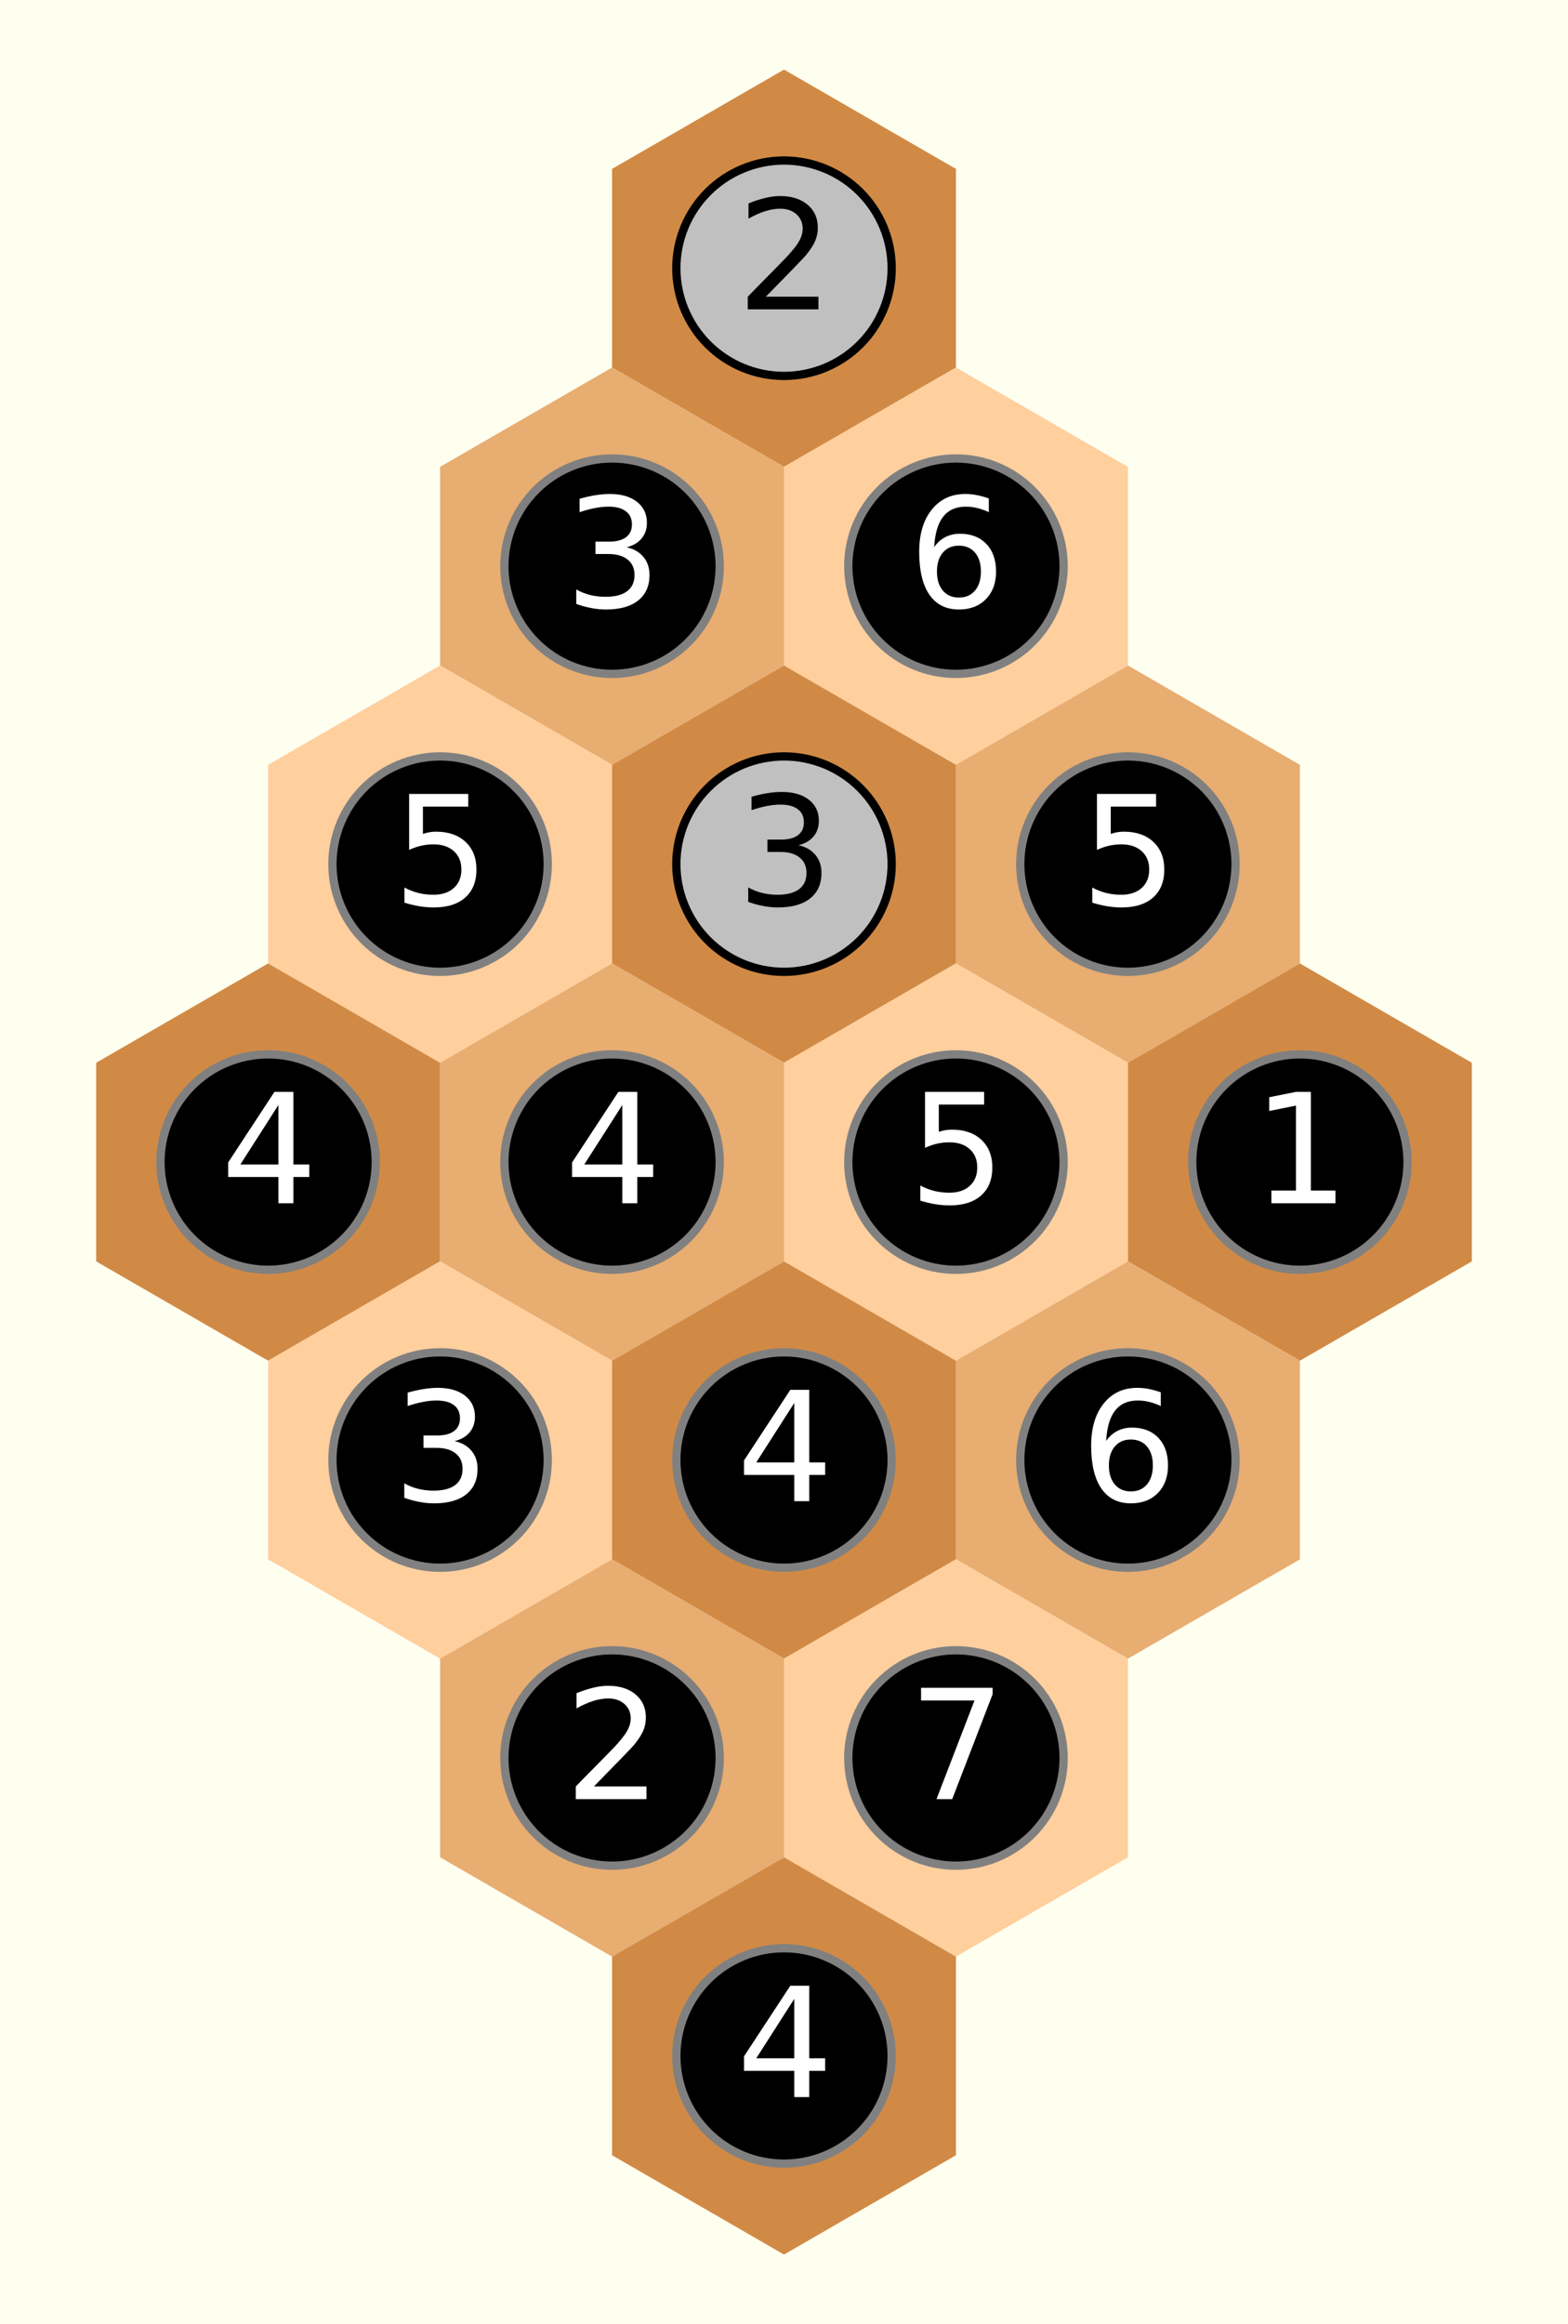 <?xml version="1.0" encoding="utf-8" standalone="no"?>
<!DOCTYPE svg PUBLIC "-//W3C//DTD SVG 1.1//EN"
  "http://www.w3.org/Graphics/SVG/1.1/DTD/svg11.dtd">
<svg xmlns:xlink="http://www.w3.org/1999/xlink" width="189.318pt" height="280.512pt" viewBox="0 0 189.318 280.512" xmlns="http://www.w3.org/2000/svg" version="1.1">
 <defs>
  <style type="text/css">*{stroke-linejoin: round; stroke-linecap: butt}</style>
 </defs>
 <g id="figure_1">
  <g id="patch_1">
   <path d="M 0 280.512 
L 189.318 280.512 
L 189.318 0 
L 0 0 
z
" style="fill: #fffff0"/>
  </g>
  <g id="axes_1">
   <g id="patch_2">
    <path d="M 73.897 44.36 
L 94.659 56.347 
L 115.421 44.36 
L 115.421 20.386 
L 94.659 8.399 
L 73.897 20.386 
z
" clip-path="url(#p31aa139ca6)" style="fill: #d18a45"/>
   </g>
   <g id="patch_3">
    <path d="M 53.135 80.321 
L 73.897 92.308 
L 94.659 80.321 
L 94.659 56.347 
L 73.897 44.36 
L 53.135 56.347 
z
" clip-path="url(#p31aa139ca6)" style="fill: #e8ad70"/>
   </g>
   <g id="patch_4">
    <path d="M 94.659 80.321 
L 115.421 92.308 
L 136.183 80.321 
L 136.183 56.347 
L 115.421 44.36 
L 94.659 56.347 
z
" clip-path="url(#p31aa139ca6)" style="fill: #ffcf9e"/>
   </g>
   <g id="patch_5">
    <path d="M 32.373 116.282 
L 53.135 128.269 
L 73.897 116.282 
L 73.897 92.308 
L 53.135 80.321 
L 32.373 92.308 
z
" clip-path="url(#p31aa139ca6)" style="fill: #ffcf9e"/>
   </g>
   <g id="patch_6">
    <path d="M 73.897 116.282 
L 94.659 128.269 
L 115.421 116.282 
L 115.421 92.308 
L 94.659 80.321 
L 73.897 92.308 
z
" clip-path="url(#p31aa139ca6)" style="fill: #d18a45"/>
   </g>
   <g id="patch_7">
    <path d="M 115.421 116.282 
L 136.183 128.269 
L 156.946 116.282 
L 156.946 92.308 
L 136.183 80.321 
L 115.421 92.308 
z
" clip-path="url(#p31aa139ca6)" style="fill: #e8ad70"/>
   </g>
   <g id="patch_8">
    <path d="M 11.611 152.243 
L 32.373 164.23 
L 53.135 152.243 
L 53.135 128.269 
L 32.373 116.282 
L 11.611 128.269 
z
" clip-path="url(#p31aa139ca6)" style="fill: #d18a45"/>
   </g>
   <g id="patch_9">
    <path d="M 53.135 152.243 
L 73.897 164.23 
L 94.659 152.243 
L 94.659 128.269 
L 73.897 116.282 
L 53.135 128.269 
z
" clip-path="url(#p31aa139ca6)" style="fill: #e8ad70"/>
   </g>
   <g id="patch_10">
    <path d="M 94.659 152.243 
L 115.421 164.23 
L 136.183 152.243 
L 136.183 128.269 
L 115.421 116.282 
L 94.659 128.269 
z
" clip-path="url(#p31aa139ca6)" style="fill: #ffcf9e"/>
   </g>
   <g id="patch_11">
    <path d="M 136.183 152.243 
L 156.946 164.23 
L 177.708 152.243 
L 177.708 128.269 
L 156.946 116.282 
L 136.183 128.269 
z
" clip-path="url(#p31aa139ca6)" style="fill: #d18a45"/>
   </g>
   <g id="patch_12">
    <path d="M 32.373 188.204 
L 53.135 200.191 
L 73.897 188.204 
L 73.897 164.23 
L 53.135 152.243 
L 32.373 164.23 
z
" clip-path="url(#p31aa139ca6)" style="fill: #ffcf9e"/>
   </g>
   <g id="patch_13">
    <path d="M 73.897 188.204 
L 94.659 200.191 
L 115.421 188.204 
L 115.421 164.23 
L 94.659 152.243 
L 73.897 164.23 
z
" clip-path="url(#p31aa139ca6)" style="fill: #d18a45"/>
   </g>
   <g id="patch_14">
    <path d="M 115.421 188.204 
L 136.183 200.191 
L 156.946 188.204 
L 156.946 164.23 
L 136.183 152.243 
L 115.421 164.23 
z
" clip-path="url(#p31aa139ca6)" style="fill: #e8ad70"/>
   </g>
   <g id="patch_15">
    <path d="M 53.135 224.165 
L 73.897 236.152 
L 94.659 224.165 
L 94.659 200.191 
L 73.897 188.204 
L 53.135 200.191 
z
" clip-path="url(#p31aa139ca6)" style="fill: #e8ad70"/>
   </g>
   <g id="patch_16">
    <path d="M 94.659 224.165 
L 115.421 236.152 
L 136.183 224.165 
L 136.183 200.191 
L 115.421 188.204 
L 94.659 200.191 
z
" clip-path="url(#p31aa139ca6)" style="fill: #ffcf9e"/>
   </g>
   <g id="patch_17">
    <path d="M 73.897 260.126 
L 94.659 272.113 
L 115.421 260.126 
L 115.421 236.152 
L 94.659 224.165 
L 73.897 236.152 
z
" clip-path="url(#p31aa139ca6)" style="fill: #d18a45"/>
   </g>
   <g id="line2d_1">
    <defs>
     <path id="m4ec9cd9a35" d="M 0 13 
C 3.448 13 6.755 11.63 9.192 9.192 
C 11.63 6.755 13 3.448 13 0 
C 13 -3.448 11.63 -6.755 9.192 -9.192 
C 6.755 -11.63 3.448 -13 0 -13 
C -3.448 -13 -6.755 -11.63 -9.192 -9.192 
C -11.63 -6.755 -13 -3.448 -13 0 
C -13 3.448 -11.63 6.755 -9.192 9.192 
C -6.755 11.63 -3.448 13 0 13 
z
" style="stroke: #000000"/>
    </defs>
    <g clip-path="url(#p31aa139ca6)">
     <use xlink:href="#m4ec9cd9a35" x="94.659" y="32.373" style="fill: #c0c0c0; stroke: #000000"/>
    </g>
   </g>
   <g id="line2d_2">
    <defs>
     <path id="m260da6953b" d="M 0 13 
C 3.448 13 6.755 11.63 9.192 9.192 
C 11.63 6.755 13 3.448 13 0 
C 13 -3.448 11.63 -6.755 9.192 -9.192 
C 6.755 -11.63 3.448 -13 0 -13 
C -3.448 -13 -6.755 -11.63 -9.192 -9.192 
C -11.63 -6.755 -13 -3.448 -13 0 
C -13 3.448 -11.63 6.755 -9.192 9.192 
C -6.755 11.63 -3.448 13 0 13 
z
" style="stroke: #808080"/>
    </defs>
    <g clip-path="url(#p31aa139ca6)">
     <use xlink:href="#m260da6953b" x="73.897" y="68.334" style="stroke: #808080"/>
    </g>
   </g>
   <g id="line2d_3">
    <g clip-path="url(#p31aa139ca6)">
     <use xlink:href="#m260da6953b" x="115.421" y="68.334" style="stroke: #808080"/>
    </g>
   </g>
   <g id="line2d_4">
    <g clip-path="url(#p31aa139ca6)">
     <use xlink:href="#m260da6953b" x="53.135" y="104.295" style="stroke: #808080"/>
    </g>
   </g>
   <g id="line2d_5">
    <g clip-path="url(#p31aa139ca6)">
     <use xlink:href="#m4ec9cd9a35" x="94.659" y="104.295" style="fill: #c0c0c0; stroke: #000000"/>
    </g>
   </g>
   <g id="line2d_6">
    <g clip-path="url(#p31aa139ca6)">
     <use xlink:href="#m260da6953b" x="136.183" y="104.295" style="stroke: #808080"/>
    </g>
   </g>
   <g id="line2d_7">
    <g clip-path="url(#p31aa139ca6)">
     <use xlink:href="#m260da6953b" x="32.373" y="140.256" style="stroke: #808080"/>
    </g>
   </g>
   <g id="line2d_8">
    <g clip-path="url(#p31aa139ca6)">
     <use xlink:href="#m260da6953b" x="73.897" y="140.256" style="stroke: #808080"/>
    </g>
   </g>
   <g id="line2d_9">
    <g clip-path="url(#p31aa139ca6)">
     <use xlink:href="#m260da6953b" x="115.421" y="140.256" style="stroke: #808080"/>
    </g>
   </g>
   <g id="line2d_10">
    <g clip-path="url(#p31aa139ca6)">
     <use xlink:href="#m260da6953b" x="156.946" y="140.256" style="stroke: #808080"/>
    </g>
   </g>
   <g id="line2d_11">
    <g clip-path="url(#p31aa139ca6)">
     <use xlink:href="#m260da6953b" x="53.135" y="176.217" style="stroke: #808080"/>
    </g>
   </g>
   <g id="line2d_12">
    <g clip-path="url(#p31aa139ca6)">
     <use xlink:href="#m260da6953b" x="94.659" y="176.217" style="stroke: #808080"/>
    </g>
   </g>
   <g id="line2d_13">
    <g clip-path="url(#p31aa139ca6)">
     <use xlink:href="#m260da6953b" x="136.183" y="176.217" style="stroke: #808080"/>
    </g>
   </g>
   <g id="line2d_14">
    <g clip-path="url(#p31aa139ca6)">
     <use xlink:href="#m260da6953b" x="73.897" y="212.178" style="stroke: #808080"/>
    </g>
   </g>
   <g id="line2d_15">
    <g clip-path="url(#p31aa139ca6)">
     <use xlink:href="#m260da6953b" x="115.421" y="212.178" style="stroke: #808080"/>
    </g>
   </g>
   <g id="line2d_16">
    <g clip-path="url(#p31aa139ca6)">
     <use xlink:href="#m260da6953b" x="94.659" y="248.139" style="stroke: #808080"/>
    </g>
   </g>
   <g id="text_1">
    <!-- 2 -->
    <g transform="translate(88.933 37.34) scale(0.18 -0.18)">
     <defs>
      <path id="DejaVuSans-32" d="M 1228 531 
L 3431 531 
L 3431 0 
L 469 0 
L 469 531 
Q 828 903 1448 1529 
Q 2069 2156 2228 2338 
Q 2531 2678 2651 2914 
Q 2772 3150 2772 3378 
Q 2772 3750 2511 3984 
Q 2250 4219 1831 4219 
Q 1534 4219 1204 4116 
Q 875 4013 500 3803 
L 500 4441 
Q 881 4594 1212 4672 
Q 1544 4750 1819 4750 
Q 2544 4750 2975 4387 
Q 3406 4025 3406 3419 
Q 3406 3131 3298 2873 
Q 3191 2616 2906 2266 
Q 2828 2175 2409 1742 
Q 1991 1309 1228 531 
z
" transform="scale(0.016)"/>
     </defs>
     <use xlink:href="#DejaVuSans-32"/>
    </g>
   </g>
   <g id="text_2">
    <!-- 3 -->
    <g style="fill: #ffffff" transform="translate(68.171 73.301) scale(0.18 -0.18)">
     <defs>
      <path id="DejaVuSans-33" d="M 2597 2516 
Q 3050 2419 3304 2112 
Q 3559 1806 3559 1356 
Q 3559 666 3084 287 
Q 2609 -91 1734 -91 
Q 1441 -91 1130 -33 
Q 819 25 488 141 
L 488 750 
Q 750 597 1062 519 
Q 1375 441 1716 441 
Q 2309 441 2620 675 
Q 2931 909 2931 1356 
Q 2931 1769 2642 2001 
Q 2353 2234 1838 2234 
L 1294 2234 
L 1294 2753 
L 1863 2753 
Q 2328 2753 2575 2939 
Q 2822 3125 2822 3475 
Q 2822 3834 2567 4026 
Q 2313 4219 1838 4219 
Q 1578 4219 1281 4162 
Q 984 4106 628 3988 
L 628 4550 
Q 988 4650 1302 4700 
Q 1616 4750 1894 4750 
Q 2613 4750 3031 4423 
Q 3450 4097 3450 3541 
Q 3450 3153 3228 2886 
Q 3006 2619 2597 2516 
z
" transform="scale(0.016)"/>
     </defs>
     <use xlink:href="#DejaVuSans-33"/>
    </g>
   </g>
   <g id="text_3">
    <!-- 6 -->
    <g style="fill: #ffffff" transform="translate(109.695 73.301) scale(0.18 -0.18)">
     <defs>
      <path id="DejaVuSans-36" d="M 2113 2584 
Q 1688 2584 1439 2293 
Q 1191 2003 1191 1497 
Q 1191 994 1439 701 
Q 1688 409 2113 409 
Q 2538 409 2786 701 
Q 3034 994 3034 1497 
Q 3034 2003 2786 2293 
Q 2538 2584 2113 2584 
z
M 3366 4563 
L 3366 3988 
Q 3128 4100 2886 4159 
Q 2644 4219 2406 4219 
Q 1781 4219 1451 3797 
Q 1122 3375 1075 2522 
Q 1259 2794 1537 2939 
Q 1816 3084 2150 3084 
Q 2853 3084 3261 2657 
Q 3669 2231 3669 1497 
Q 3669 778 3244 343 
Q 2819 -91 2113 -91 
Q 1303 -91 875 529 
Q 447 1150 447 2328 
Q 447 3434 972 4092 
Q 1497 4750 2381 4750 
Q 2619 4750 2861 4703 
Q 3103 4656 3366 4563 
z
" transform="scale(0.016)"/>
     </defs>
     <use xlink:href="#DejaVuSans-36"/>
    </g>
   </g>
   <g id="text_4">
    <!-- 5 -->
    <g style="fill: #ffffff" transform="translate(47.409 109.262) scale(0.18 -0.18)">
     <defs>
      <path id="DejaVuSans-35" d="M 691 4666 
L 3169 4666 
L 3169 4134 
L 1269 4134 
L 1269 2991 
Q 1406 3038 1543 3061 
Q 1681 3084 1819 3084 
Q 2600 3084 3056 2656 
Q 3513 2228 3513 1497 
Q 3513 744 3044 326 
Q 2575 -91 1722 -91 
Q 1428 -91 1123 -41 
Q 819 9 494 109 
L 494 744 
Q 775 591 1075 516 
Q 1375 441 1709 441 
Q 2250 441 2565 725 
Q 2881 1009 2881 1497 
Q 2881 1984 2565 2268 
Q 2250 2553 1709 2553 
Q 1456 2553 1204 2497 
Q 953 2441 691 2322 
L 691 4666 
z
" transform="scale(0.016)"/>
     </defs>
     <use xlink:href="#DejaVuSans-35"/>
    </g>
   </g>
   <g id="text_5">
    <!-- 3 -->
    <g transform="translate(88.933 109.262) scale(0.18 -0.18)">
     <use xlink:href="#DejaVuSans-33"/>
    </g>
   </g>
   <g id="text_6">
    <!-- 5 -->
    <g style="fill: #ffffff" transform="translate(130.457 109.262) scale(0.18 -0.18)">
     <use xlink:href="#DejaVuSans-35"/>
    </g>
   </g>
   <g id="text_7">
    <!-- 4 -->
    <g style="fill: #ffffff" transform="translate(26.647 145.223) scale(0.18 -0.18)">
     <defs>
      <path id="DejaVuSans-34" d="M 2419 4116 
L 825 1625 
L 2419 1625 
L 2419 4116 
z
M 2253 4666 
L 3047 4666 
L 3047 1625 
L 3713 1625 
L 3713 1100 
L 3047 1100 
L 3047 0 
L 2419 0 
L 2419 1100 
L 313 1100 
L 313 1709 
L 2253 4666 
z
" transform="scale(0.016)"/>
     </defs>
     <use xlink:href="#DejaVuSans-34"/>
    </g>
   </g>
   <g id="text_8">
    <!-- 4 -->
    <g style="fill: #ffffff" transform="translate(68.171 145.223) scale(0.18 -0.18)">
     <use xlink:href="#DejaVuSans-34"/>
    </g>
   </g>
   <g id="text_9">
    <!-- 5 -->
    <g style="fill: #ffffff" transform="translate(109.695 145.223) scale(0.18 -0.18)">
     <use xlink:href="#DejaVuSans-35"/>
    </g>
   </g>
   <g id="text_10">
    <!-- 1 -->
    <g style="fill: #ffffff" transform="translate(151.219 145.223) scale(0.18 -0.18)">
     <defs>
      <path id="DejaVuSans-31" d="M 794 531 
L 1825 531 
L 1825 4091 
L 703 3866 
L 703 4441 
L 1819 4666 
L 2450 4666 
L 2450 531 
L 3481 531 
L 3481 0 
L 794 0 
L 794 531 
z
" transform="scale(0.016)"/>
     </defs>
     <use xlink:href="#DejaVuSans-31"/>
    </g>
   </g>
   <g id="text_11">
    <!-- 3 -->
    <g style="fill: #ffffff" transform="translate(47.409 181.184) scale(0.18 -0.18)">
     <use xlink:href="#DejaVuSans-33"/>
    </g>
   </g>
   <g id="text_12">
    <!-- 4 -->
    <g style="fill: #ffffff" transform="translate(88.933 181.184) scale(0.18 -0.18)">
     <use xlink:href="#DejaVuSans-34"/>
    </g>
   </g>
   <g id="text_13">
    <!-- 6 -->
    <g style="fill: #ffffff" transform="translate(130.457 181.184) scale(0.18 -0.18)">
     <use xlink:href="#DejaVuSans-36"/>
    </g>
   </g>
   <g id="text_14">
    <!-- 2 -->
    <g style="fill: #ffffff" transform="translate(68.171 217.145) scale(0.18 -0.18)">
     <use xlink:href="#DejaVuSans-32"/>
    </g>
   </g>
   <g id="text_15">
    <!-- 7 -->
    <g style="fill: #ffffff" transform="translate(109.695 217.145) scale(0.18 -0.18)">
     <defs>
      <path id="DejaVuSans-37" d="M 525 4666 
L 3525 4666 
L 3525 4397 
L 1831 0 
L 1172 0 
L 2766 4134 
L 525 4134 
L 525 4666 
z
" transform="scale(0.016)"/>
     </defs>
     <use xlink:href="#DejaVuSans-37"/>
    </g>
   </g>
   <g id="text_16">
    <!-- 4 -->
    <g style="fill: #ffffff" transform="translate(88.933 253.106) scale(0.18 -0.18)">
     <use xlink:href="#DejaVuSans-34"/>
    </g>
   </g>
  </g>
 </g>
 <defs>
  <clipPath id="p31aa139ca6">
   <rect x="7.2" y="7.2" width="174.918" height="266.112"/>
  </clipPath>
 </defs>
</svg>
